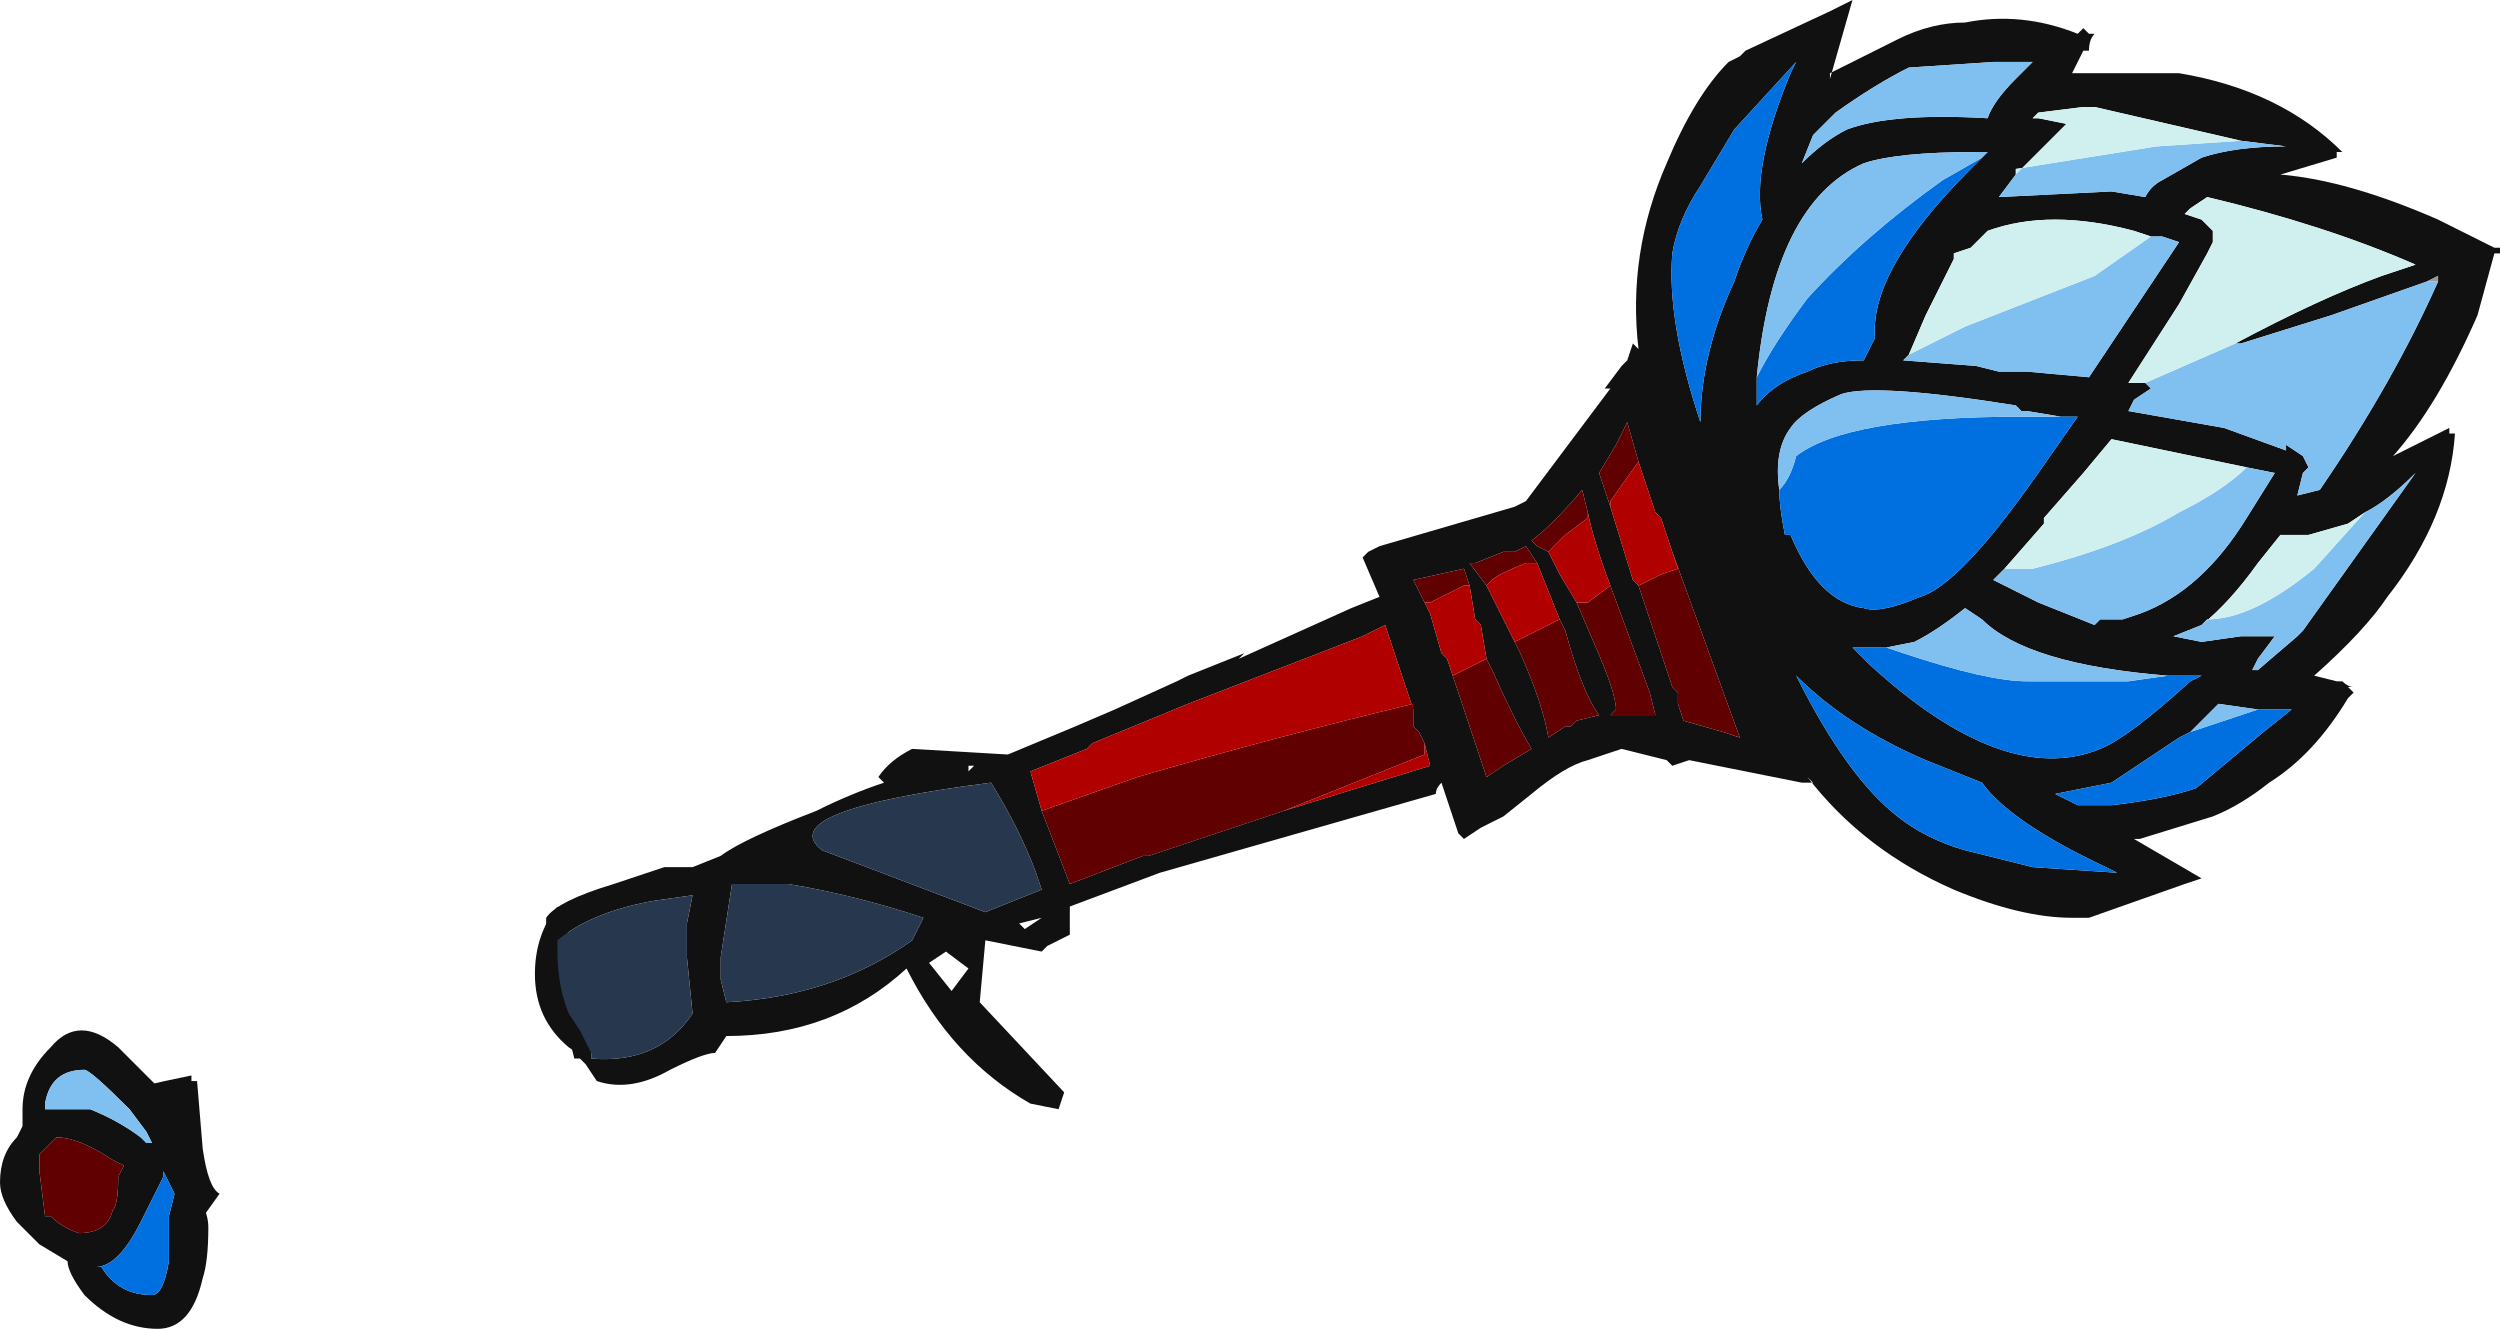 <?xml version="1.0" encoding="UTF-8" standalone="no"?>
<svg xmlns:ffdec="https://www.free-decompiler.com/flash" xmlns:xlink="http://www.w3.org/1999/xlink" ffdec:objectType="frame" height="82.6px" width="155.4px" xmlns="http://www.w3.org/2000/svg">
  <g transform="matrix(1.0, 0.0, 0.0, 1.0, 88.2, 45.85)">
    <use ffdec:characterId="152" height="11.8" transform="matrix(7.0, 0.0, 0.0, 7.0, -88.2, -45.85)" width="22.2" xlink:href="#shape0"/>
  </g>
  <defs>
    <g id="shape0" transform="matrix(1.0, 0.0, 0.0, 1.0, 12.6, 6.55)">
      <path d="M-7.55 2.75 Q-7.85 2.5 -7.85 2.1 -7.85 1.75 -7.65 1.5 L-7.2 2.65 -7.4 2.85 -7.55 2.75 M-10.85 3.05 L-10.8 3.65 Q-10.75 4.0 -10.65 4.05 L-10.9 4.4 -11.35 3.1 Q-11.15 3.05 -10.9 3.0 L-10.9 3.05 -10.85 3.05" fill="#111111" fill-rule="evenodd" stroke="none"/>
      <path d="M7.3 -5.3 L6.0 -5.6 5.9 -5.6 5.5 -5.55 5.45 -5.5 5.5 -5.5 5.75 -5.45 5.3 -5.0 5.15 -4.8 6.15 -4.85 6.45 -4.8 Q6.5 -4.9 6.6 -4.95 L6.95 -5.15 Q7.25 -5.25 7.7 -5.25 L7.3 -5.3 M5.1 -6.0 L4.35 -5.95 Q4.05 -5.8 3.7 -5.55 L3.5 -5.35 3.4 -5.1 Q3.6 -5.3 3.8 -5.4 4.2 -5.55 5.05 -5.5 5.1 -5.65 5.3 -5.85 L5.45 -6.0 5.1 -6.0 M3.35 -6.0 L2.8 -5.4 2.5 -4.9 Q2.3 -4.6 2.25 -4.3 2.2 -3.7 2.5 -2.8 2.5 -3.4 2.8 -4.05 2.9 -4.35 3.05 -4.6 2.95 -5.05 3.3 -5.9 L3.35 -6.0 M3.85 -6.55 L3.65 -5.85 3.65 -5.9 4.25 -6.2 Q4.55 -6.35 4.85 -6.35 5.35 -6.45 5.85 -6.25 L5.9 -6.3 5.95 -6.25 6.0 -6.25 Q5.95 -6.2 5.95 -6.1 L5.9 -6.1 5.8 -5.9 6.75 -5.9 Q7.65 -5.75 8.2 -5.2 L8.15 -5.2 8.15 -5.15 7.65 -5.0 Q8.25 -4.95 9.05 -4.6 L9.55 -4.35 9.6 -4.35 9.6 -4.3 9.55 -4.3 9.4 -3.75 Q9.05 -2.95 8.65 -2.5 L9.15 -2.75 9.15 -2.7 9.2 -2.7 Q9.15 -1.95 8.6 -1.25 8.4 -0.95 7.95 -0.55 L8.15 -0.5 8.2 -0.5 Q8.25 -0.45 8.3 -0.45 L8.25 -0.45 8.3 -0.4 8.25 -0.35 Q7.95 0.15 7.55 0.4 7.3 0.6 7.05 0.7 L6.4 0.9 6.35 0.9 6.95 1.25 6.8 1.3 5.95 1.6 5.8 1.6 Q5.35 1.6 4.75 1.35 3.95 1.0 3.45 0.35 L3.5 0.4 3.4 0.4 2.4 0.2 2.25 0.25 2.2 0.2 1.8 0.1 1.5 0.2 Q1.3 0.25 1.0 0.5 L0.75 0.7 0.55 0.8 0.4 0.9 0.35 0.85 0.2 0.4 Q0.15 0.45 0.15 0.5 L-2.3 1.2 -3.1 1.5 -3.1 1.75 -3.3 1.85 -3.35 1.9 -3.85 1.8 -3.9 2.35 -3.15 3.15 -3.2 3.3 -3.45 3.25 Q-4.15 2.85 -4.55 2.05 -5.2 2.65 -6.15 2.65 L-6.25 2.8 Q-6.35 2.8 -6.65 2.95 -7.0 3.15 -7.3 3.05 L-7.4 2.9 -7.45 2.85 -7.5 2.85 Q-7.6 2.45 -7.7 2.05 L-7.75 2.0 -7.75 1.6 Q-7.65 1.45 -7.15 1.3 L-6.7 1.15 -6.45 1.15 -6.2 1.05 Q-6.0 0.9 -5.35 0.65 -5.05 0.5 -4.75 0.4 L-4.8 0.35 Q-4.7 0.2 -4.5 0.1 L-3.65 0.15 -3.05 -0.1 -2.7 -0.25 -2.15 -0.5 -2.05 -0.55 -1.55 -0.75 -1.6 -0.7 -0.6 -1.15 -0.35 -1.25 -0.5 -1.6 -0.45 -1.65 -0.35 -1.7 0.85 -2.05 0.95 -2.1 1.7 -3.1 1.65 -3.1 1.8 -3.3 1.85 -3.35 1.9 -3.5 1.95 -3.45 Q1.85 -4.3 2.2 -5.1 2.45 -5.7 2.75 -6.0 L2.85 -6.05 2.9 -6.1 3.65 -6.45 3.85 -6.55 M3.0 -3.2 L3.0 -2.95 Q3.15 -3.15 3.45 -3.25 3.65 -3.35 3.95 -3.35 L4.05 -3.55 Q4.0 -4.15 4.9 -5.05 L4.95 -5.1 5.05 -5.2 4.95 -5.2 Q4.25 -5.2 3.95 -5.1 3.15 -4.75 3.0 -3.2 M6.5 -4.45 L6.35 -4.5 Q5.6 -4.7 5.05 -4.5 L4.9 -4.35 4.75 -4.3 4.75 -4.25 4.5 -3.75 4.35 -3.4 4.3 -3.35 4.95 -3.3 5.15 -3.25 5.4 -3.25 5.95 -3.2 6.75 -4.4 6.6 -4.45 6.5 -4.45 M1.95 -2.45 L1.85 -2.8 1.75 -2.6 1.6 -2.35 1.7 -2.05 1.9 -1.4 1.95 -1.35 2.25 -0.45 2.3 -0.4 2.3 -0.3 2.35 -0.15 2.7 -0.05 2.85 0.0 2.25 -1.65 2.15 -1.95 2.1 -2.0 1.95 -2.45 M1.5 -2.0 L1.45 -2.2 Q1.2 -1.9 1.0 -1.75 L1.05 -1.7 1.15 -1.65 1.25 -1.45 1.4 -1.2 1.55 -0.85 Q1.75 -0.4 1.75 -0.25 L1.7 -0.2 2.1 -0.2 2.05 -0.4 1.7 -1.35 Q1.55 -1.75 1.5 -2.0 M0.9 -3.35 L0.9 -3.35 M1.05 -1.55 L0.95 -1.7 0.85 -1.65 0.75 -1.65 0.5 -1.55 0.45 -1.55 0.6 -1.35 0.8 -0.95 0.9 -0.75 Q1.1 -0.3 1.15 0.0 L1.3 -0.1 1.35 -0.1 1.4 -0.15 1.6 -0.2 Q1.45 -0.4 1.3 -0.95 L1.25 -1.05 1.05 -1.55 M0.45 -1.35 L0.4 -1.5 -0.05 -1.4 0.05 -1.2 0.1 -1.1 0.2 -0.75 0.25 -0.7 0.3 -0.55 0.6 0.35 0.75 0.25 1.0 0.1 Q0.85 -0.15 0.65 -0.6 L0.6 -0.7 0.55 -1.0 0.5 -1.05 0.45 -1.35 M5.7 -2.85 L5.4 -2.9 5.35 -2.9 5.3 -2.95 Q4.05 -3.15 3.75 -3.05 3.4 -2.9 3.3 -2.75 3.15 -2.55 3.2 -2.2 3.2 -2.05 3.25 -1.8 L3.3 -1.8 Q3.55 -1.2 3.95 -1.15 4.1 -1.1 4.45 -1.25 4.8 -1.35 5.5 -2.35 L5.85 -2.85 5.7 -2.85 M7.35 -2.4 L6.15 -2.65 5.9 -2.35 5.55 -1.95 5.55 -1.9 5.2 -1.5 5.1 -1.4 5.5 -1.2 Q5.75 -1.1 6.0 -1.0 L6.05 -1.05 6.25 -1.05 6.4 -1.1 Q6.95 -1.3 7.35 -1.95 L7.6 -2.35 7.35 -2.4 M4.15 -0.8 L3.85 -0.8 4.0 -0.65 Q5.2 0.45 6.05 0.1 6.3 0.0 6.85 -0.5 L6.95 -0.55 6.65 -0.55 Q5.4 -0.65 5.0 -1.05 L4.85 -1.15 Q4.6 -0.95 4.4 -0.85 L4.15 -0.8 M9.05 -4.05 L9.05 -4.1 8.95 -4.05 8.1 -3.75 7.3 -3.5 7.25 -3.5 Q8.0 -3.9 8.55 -4.1 L8.85 -4.2 Q8.05 -4.55 7.0 -4.8 L6.85 -4.7 6.8 -4.65 6.95 -4.6 7.05 -4.5 7.05 -4.4 7.0 -4.3 6.75 -3.85 6.3 -3.15 6.45 -3.15 6.5 -3.1 6.35 -3.0 6.3 -2.9 7.15 -2.75 7.7 -2.55 7.7 -2.6 7.85 -2.5 7.9 -2.4 7.85 -2.35 7.8 -2.15 8.0 -2.2 Q8.65 -3.15 9.05 -4.05 M8.4 -2.0 L8.25 -1.9 7.9 -1.8 7.65 -1.8 7.45 -1.55 Q7.2 -1.2 6.95 -1.0 L6.7 -0.9 6.95 -0.85 7.3 -0.9 7.6 -0.9 7.45 -0.7 7.4 -0.6 7.45 -0.6 7.8 -0.9 7.85 -0.95 8.85 -2.35 Q8.6 -2.1 8.4 -2.0 M6.85 -0.05 L6.75 0.0 6.15 0.4 5.65 0.5 5.85 0.6 6.15 0.6 Q6.6 0.55 6.9 0.45 L7.5 -0.05 7.75 -0.25 7.45 -0.25 7.1 -0.3 6.85 -0.05 M6.2 1.2 L6.1 1.15 Q5.25 0.75 5.0 0.4 L4.5 0.2 Q3.8 -0.1 3.35 -0.55 3.8 0.35 4.25 0.7 4.5 0.9 4.85 1.0 L5.45 1.15 6.2 1.2 M0.05 0.05 L0.0 -0.05 -0.05 -0.1 -0.05 -0.25 -0.3 -1.0 -0.5 -0.9 -2.05 -0.3 -2.9 0.05 -2.95 0.1 -3.45 0.3 -3.35 0.65 -3.1 1.3 -2.45 1.05 -2.4 1.05 -1.2 0.65 0.1 0.25 0.05 0.05 M-4.0 0.25 L-4.0 0.3 -3.95 0.25 -4.0 0.25 M-3.35 1.35 L-3.4 1.2 Q-3.55 0.8 -3.8 0.4 -5.75 0.65 -5.3 1.0 L-3.85 1.55 -3.35 1.35 M-3.55 1.65 L-3.5 1.7 -3.35 1.6 -3.55 1.65 M-4.4 1.6 Q-5.0 1.4 -5.6 1.3 L-6.1 1.3 -6.2 1.95 -6.2 2.15 -6.15 2.35 Q-5.2 2.3 -4.5 1.8 L-4.4 1.6 M-4.0 2.05 L-4.2 1.9 -4.35 2.0 -4.15 2.25 -4.0 2.05 M-6.45 1.4 L-6.8 1.45 Q-7.35 1.55 -7.65 1.8 L-7.65 1.9 Q-7.65 2.2 -7.55 2.45 L-7.45 2.6 -7.35 2.8 -7.35 2.85 Q-6.75 2.9 -6.45 2.45 L-6.5 1.95 -6.5 1.65 -6.45 1.4 M-11.2 3.1 Q-10.9 3.5 -10.9 3.55 L-10.95 3.65 Q-10.85 3.85 -10.8 4.1 L-10.8 4.15 Q-10.75 4.25 -10.75 4.35 -10.75 4.65 -10.8 4.8 -10.9 5.25 -11.2 5.25 -11.55 5.25 -11.85 4.95 -12.0 4.75 -12.0 4.65 L-12.25 4.5 -12.45 4.3 Q-12.6 4.1 -12.6 3.95 -12.6 3.7 -12.45 3.55 L-12.4 3.45 -12.4 3.3 Q-12.4 3.0 -12.15 2.75 -11.9 2.45 -11.55 2.75 L-11.2 3.1 M-11.45 3.3 Q-11.8 2.95 -11.85 2.95 -12.15 2.95 -12.2 3.25 L-12.2 3.3 -11.8 3.3 Q-11.55 3.4 -11.35 3.55 L-11.3 3.6 -11.25 3.6 -11.3 3.5 -11.45 3.3 M-11.15 3.9 L-11.35 4.3 Q-11.55 4.7 -11.75 4.7 L-11.7 4.7 Q-11.55 4.95 -11.25 4.95 -11.15 4.95 -11.1 4.65 L-11.1 4.25 -11.05 4.05 -11.15 3.85 -11.15 3.9 M-11.5 3.8 L-11.6 3.75 Q-11.9 3.55 -12.1 3.55 L-12.25 3.7 -12.25 3.85 -12.2 4.25 -12.15 4.25 Q-12.05 4.35 -11.9 4.4 -11.65 4.4 -11.6 4.2 -11.55 4.15 -11.55 3.9 L-11.5 3.8" fill="#111111" fill-rule="evenodd" stroke="none"/>
      <path d="M9.05 -4.05 L8.95 -4.05 9.05 -4.1 9.05 -4.05" fill="#999999" fill-rule="evenodd" stroke="none"/>
      <path d="M3.35 -6.0 L3.3 -5.9 Q2.95 -5.05 3.05 -4.6 2.9 -4.35 2.8 -4.05 2.5 -3.4 2.5 -2.8 2.2 -3.7 2.25 -4.3 2.3 -4.6 2.5 -4.9 L2.8 -5.4 3.35 -6.0 M4.95 -5.1 L4.9 -5.05 Q4.0 -4.15 4.05 -3.55 L3.95 -3.35 Q3.65 -3.35 3.45 -3.25 3.15 -3.15 3.0 -2.95 L3.0 -3.2 Q3.15 -3.5 3.45 -3.9 3.95 -4.45 4.65 -4.95 L5.0 -5.15 4.95 -5.1 M5.7 -2.85 L5.85 -2.85 5.5 -2.35 Q4.8 -1.35 4.45 -1.25 4.1 -1.1 3.95 -1.15 3.55 -1.2 3.3 -1.8 L3.25 -1.8 Q3.2 -2.05 3.2 -2.2 3.3 -2.3 3.35 -2.5 3.8 -2.85 5.35 -2.85 L5.7 -2.85 M4.15 -0.8 L4.3 -0.75 Q5.05 -0.5 5.4 -0.5 L6.3 -0.5 6.65 -0.55 6.95 -0.55 6.85 -0.5 Q6.3 0.0 6.05 0.1 5.2 0.45 4.0 -0.65 L3.85 -0.8 4.15 -0.8 M7.45 -0.25 L7.75 -0.25 7.5 -0.05 6.9 0.45 Q6.6 0.55 6.15 0.6 L5.85 0.6 5.65 0.5 6.15 0.4 6.75 0.0 6.85 -0.05 7.45 -0.25 M6.2 1.2 L5.45 1.15 4.85 1.0 Q4.5 0.9 4.25 0.7 3.8 0.35 3.35 -0.55 3.8 -0.1 4.5 0.2 L5.0 0.4 Q5.25 0.75 6.1 1.15 L6.2 1.2 M-11.15 3.9 L-11.15 3.85 -11.05 4.05 -11.1 4.25 -11.1 4.65 Q-11.15 4.95 -11.25 4.95 -11.55 4.95 -11.7 4.7 L-11.75 4.7 Q-11.55 4.7 -11.35 4.3 L-11.15 3.9" fill="#0070e0" fill-rule="evenodd" stroke="none"/>
      <path d="M7.3 -5.3 L7.7 -5.25 Q7.25 -5.25 6.95 -5.15 L6.6 -4.95 Q6.5 -4.9 6.45 -4.8 L6.15 -4.85 5.15 -4.8 5.3 -5.0 5.3 -5.05 6.55 -5.25 7.3 -5.3 M5.1 -6.0 L5.45 -6.0 5.3 -5.85 Q5.1 -5.65 5.05 -5.5 4.2 -5.55 3.8 -5.4 3.6 -5.3 3.4 -5.1 L3.5 -5.35 3.7 -5.55 Q4.05 -5.8 4.35 -5.95 L5.1 -6.0 M4.95 -5.1 L5.0 -5.15 4.65 -4.95 Q3.95 -4.45 3.45 -3.9 3.15 -3.5 3.0 -3.2 3.15 -4.75 3.95 -5.1 4.25 -5.2 4.95 -5.2 L5.05 -5.2 4.95 -5.1 M4.35 -3.4 L4.85 -3.65 6.0 -4.1 6.5 -4.45 6.6 -4.45 6.75 -4.4 5.95 -3.2 5.4 -3.25 5.15 -3.25 4.95 -3.3 4.3 -3.35 4.35 -3.4 M3.2 -2.2 Q3.15 -2.55 3.3 -2.75 3.4 -2.9 3.75 -3.05 4.05 -3.15 5.3 -2.95 L5.35 -2.9 5.4 -2.9 5.7 -2.85 5.35 -2.85 Q3.8 -2.85 3.35 -2.5 3.3 -2.3 3.2 -2.2 M7.35 -2.4 L7.6 -2.35 7.35 -1.95 Q6.95 -1.3 6.4 -1.1 L6.25 -1.05 6.05 -1.05 6.0 -1.0 Q5.75 -1.1 5.5 -1.2 L5.1 -1.4 5.2 -1.5 5.45 -1.5 Q6.25 -1.7 6.75 -2.0 7.15 -2.2 7.35 -2.4 M6.65 -0.55 L6.3 -0.5 5.4 -0.5 Q5.05 -0.5 4.3 -0.75 L4.15 -0.8 4.4 -0.85 Q4.6 -0.95 4.85 -1.15 L5.0 -1.05 Q5.4 -0.65 6.65 -0.55 M8.95 -4.05 L9.05 -4.05 Q8.65 -3.15 8.0 -2.2 L7.8 -2.15 7.85 -2.35 7.9 -2.4 7.85 -2.5 7.7 -2.6 7.7 -2.55 7.15 -2.75 6.3 -2.9 6.35 -3.0 6.5 -3.1 6.45 -3.15 7.25 -3.5 7.3 -3.5 8.1 -3.75 8.95 -4.05 M8.4 -2.0 Q8.6 -2.1 8.85 -2.35 L7.85 -0.95 7.8 -0.9 7.45 -0.6 7.4 -0.6 7.45 -0.7 7.6 -0.9 7.3 -0.9 6.95 -0.85 6.7 -0.9 6.95 -1.0 7.0 -1.05 Q7.4 -1.05 7.95 -1.5 L8.4 -2.0 M6.85 -0.05 L7.1 -0.3 7.45 -0.25 6.85 -0.05 M-11.45 3.3 L-11.3 3.5 -11.25 3.6 -11.3 3.6 -11.35 3.55 Q-11.55 3.4 -11.8 3.3 L-12.2 3.3 -12.2 3.25 Q-12.15 2.95 -11.85 2.95 -11.8 2.95 -11.45 3.3" fill="#80c0f0" fill-rule="evenodd" stroke="none"/>
      <path d="M5.3 -5.0 L5.75 -5.45 5.5 -5.5 5.45 -5.5 5.5 -5.55 5.9 -5.6 6.0 -5.6 7.3 -5.3 6.55 -5.25 5.3 -5.05 5.3 -5.0 M4.35 -3.4 L4.5 -3.75 4.75 -4.25 4.75 -4.3 4.9 -4.35 5.05 -4.5 Q5.6 -4.7 6.35 -4.5 L6.5 -4.45 6.0 -4.1 4.85 -3.65 4.35 -3.4 M5.2 -1.5 L5.55 -1.9 5.55 -1.95 5.9 -2.35 6.15 -2.65 7.35 -2.4 Q7.15 -2.2 6.75 -2.0 6.25 -1.7 5.45 -1.5 L5.2 -1.5 M7.25 -3.5 L6.45 -3.15 6.3 -3.15 6.75 -3.85 7.0 -4.3 7.05 -4.4 7.05 -4.5 6.95 -4.6 6.8 -4.65 6.85 -4.7 7.0 -4.8 Q8.05 -4.55 8.85 -4.2 L8.55 -4.1 Q8.0 -3.9 7.25 -3.5 M6.95 -1.0 Q7.2 -1.2 7.45 -1.55 L7.65 -1.8 7.9 -1.8 8.25 -1.9 8.4 -2.0 7.95 -1.5 Q7.4 -1.05 7.0 -1.05 L6.95 -1.0" fill="#d0f0f0" fill-rule="evenodd" stroke="none"/>
      <path d="M1.7 -2.05 L1.6 -2.35 1.75 -2.6 1.85 -2.8 1.95 -2.45 1.7 -2.1 1.7 -2.05 M2.25 -1.65 L2.85 0.0 2.7 -0.05 2.35 -0.15 2.3 -0.3 2.3 -0.4 2.25 -0.45 1.95 -1.35 2.15 -1.45 2.3 -1.5 2.25 -1.65 M1.5 -2.0 L1.5 -1.95 1.3 -1.8 1.15 -1.65 1.05 -1.7 1.0 -1.75 Q1.2 -1.9 1.45 -2.2 L1.5 -2.0 M1.4 -1.2 L1.5 -1.2 1.7 -1.35 2.05 -0.4 2.1 -0.2 1.7 -0.2 1.75 -0.25 Q1.75 -0.4 1.55 -0.85 L1.4 -1.2 M0.6 -1.35 L0.45 -1.55 0.5 -1.55 0.75 -1.65 0.85 -1.65 0.95 -1.7 1.05 -1.55 0.95 -1.55 Q0.7 -1.45 0.65 -1.4 L0.6 -1.35 M1.25 -1.05 L1.3 -0.95 Q1.45 -0.4 1.6 -0.2 L1.4 -0.15 1.35 -0.1 1.3 -0.1 1.15 0.0 Q1.1 -0.3 0.9 -0.75 L0.8 -0.95 0.85 -0.85 1.25 -1.05 M0.05 -1.2 L-0.05 -1.4 0.4 -1.5 0.45 -1.35 0.4 -1.35 0.1 -1.2 0.05 -1.2 M0.6 -0.7 L0.65 -0.6 Q0.85 -0.15 1.0 0.1 L0.75 0.25 0.6 0.35 0.3 -0.55 0.6 -0.7 M0.05 0.05 L0.05 0.15 -1.2 0.65 -2.4 1.05 -2.45 1.05 -3.1 1.3 -3.35 0.65 -2.5 0.35 Q-1.3 0.0 -0.05 -0.3 L-0.05 -0.25 -0.05 -0.1 0.0 -0.05 0.05 0.05 M-11.5 3.8 L-11.55 3.9 Q-11.55 4.15 -11.6 4.2 -11.65 4.4 -11.9 4.4 -12.05 4.35 -12.15 4.25 L-12.2 4.25 -12.25 3.85 -12.25 3.7 -12.1 3.55 Q-11.9 3.55 -11.6 3.75 L-11.5 3.8" fill="#600000" fill-rule="evenodd" stroke="none"/>
      <path d="M1.7 -2.05 L1.7 -2.1 1.95 -2.45 2.1 -2.0 2.15 -1.95 2.25 -1.65 2.3 -1.5 2.15 -1.45 1.95 -1.35 1.9 -1.4 1.7 -2.05 M1.15 -1.65 L1.3 -1.8 1.5 -1.95 1.5 -2.0 Q1.55 -1.75 1.7 -1.35 L1.5 -1.2 1.4 -1.2 1.25 -1.45 1.15 -1.65 M0.6 -1.35 L0.65 -1.4 Q0.7 -1.45 0.95 -1.55 L1.05 -1.55 1.25 -1.05 0.85 -0.85 0.8 -0.95 0.6 -1.35 M0.05 -1.2 L0.1 -1.2 0.4 -1.35 0.45 -1.35 0.5 -1.05 0.55 -1.0 0.6 -0.7 0.3 -0.55 0.25 -0.7 0.2 -0.75 0.1 -1.1 0.05 -1.2 M-1.2 0.65 L0.05 0.15 0.05 0.05 0.1 0.25 -1.2 0.65 M-0.05 -0.25 L-0.05 -0.3 Q-1.3 0.0 -2.5 0.35 L-3.35 0.65 -3.45 0.3 -2.95 0.1 -2.9 0.05 -2.05 -0.3 -0.5 -0.9 -0.3 -1.0 -0.05 -0.25" fill="#b00000" fill-rule="evenodd" stroke="none"/>
      <path d="M-3.35 1.35 L-3.85 1.55 -5.3 1.0 Q-5.75 0.65 -3.8 0.4 -3.55 0.8 -3.4 1.2 L-3.35 1.35 M-4.4 1.6 L-4.5 1.8 Q-5.2 2.3 -6.15 2.35 L-6.2 2.15 -6.2 1.95 -6.1 1.3 -5.6 1.3 Q-5.0 1.4 -4.4 1.6 M-6.45 1.4 L-6.5 1.65 -6.5 1.95 -6.45 2.45 Q-6.75 2.9 -7.35 2.85 L-7.35 2.8 -7.45 2.6 -7.55 2.45 Q-7.65 2.2 -7.65 1.9 L-7.65 1.8 Q-7.35 1.55 -6.8 1.45 L-6.45 1.4" fill="#27384e" fill-rule="evenodd" stroke="none"/>
    </g>
  </defs>
</svg>
